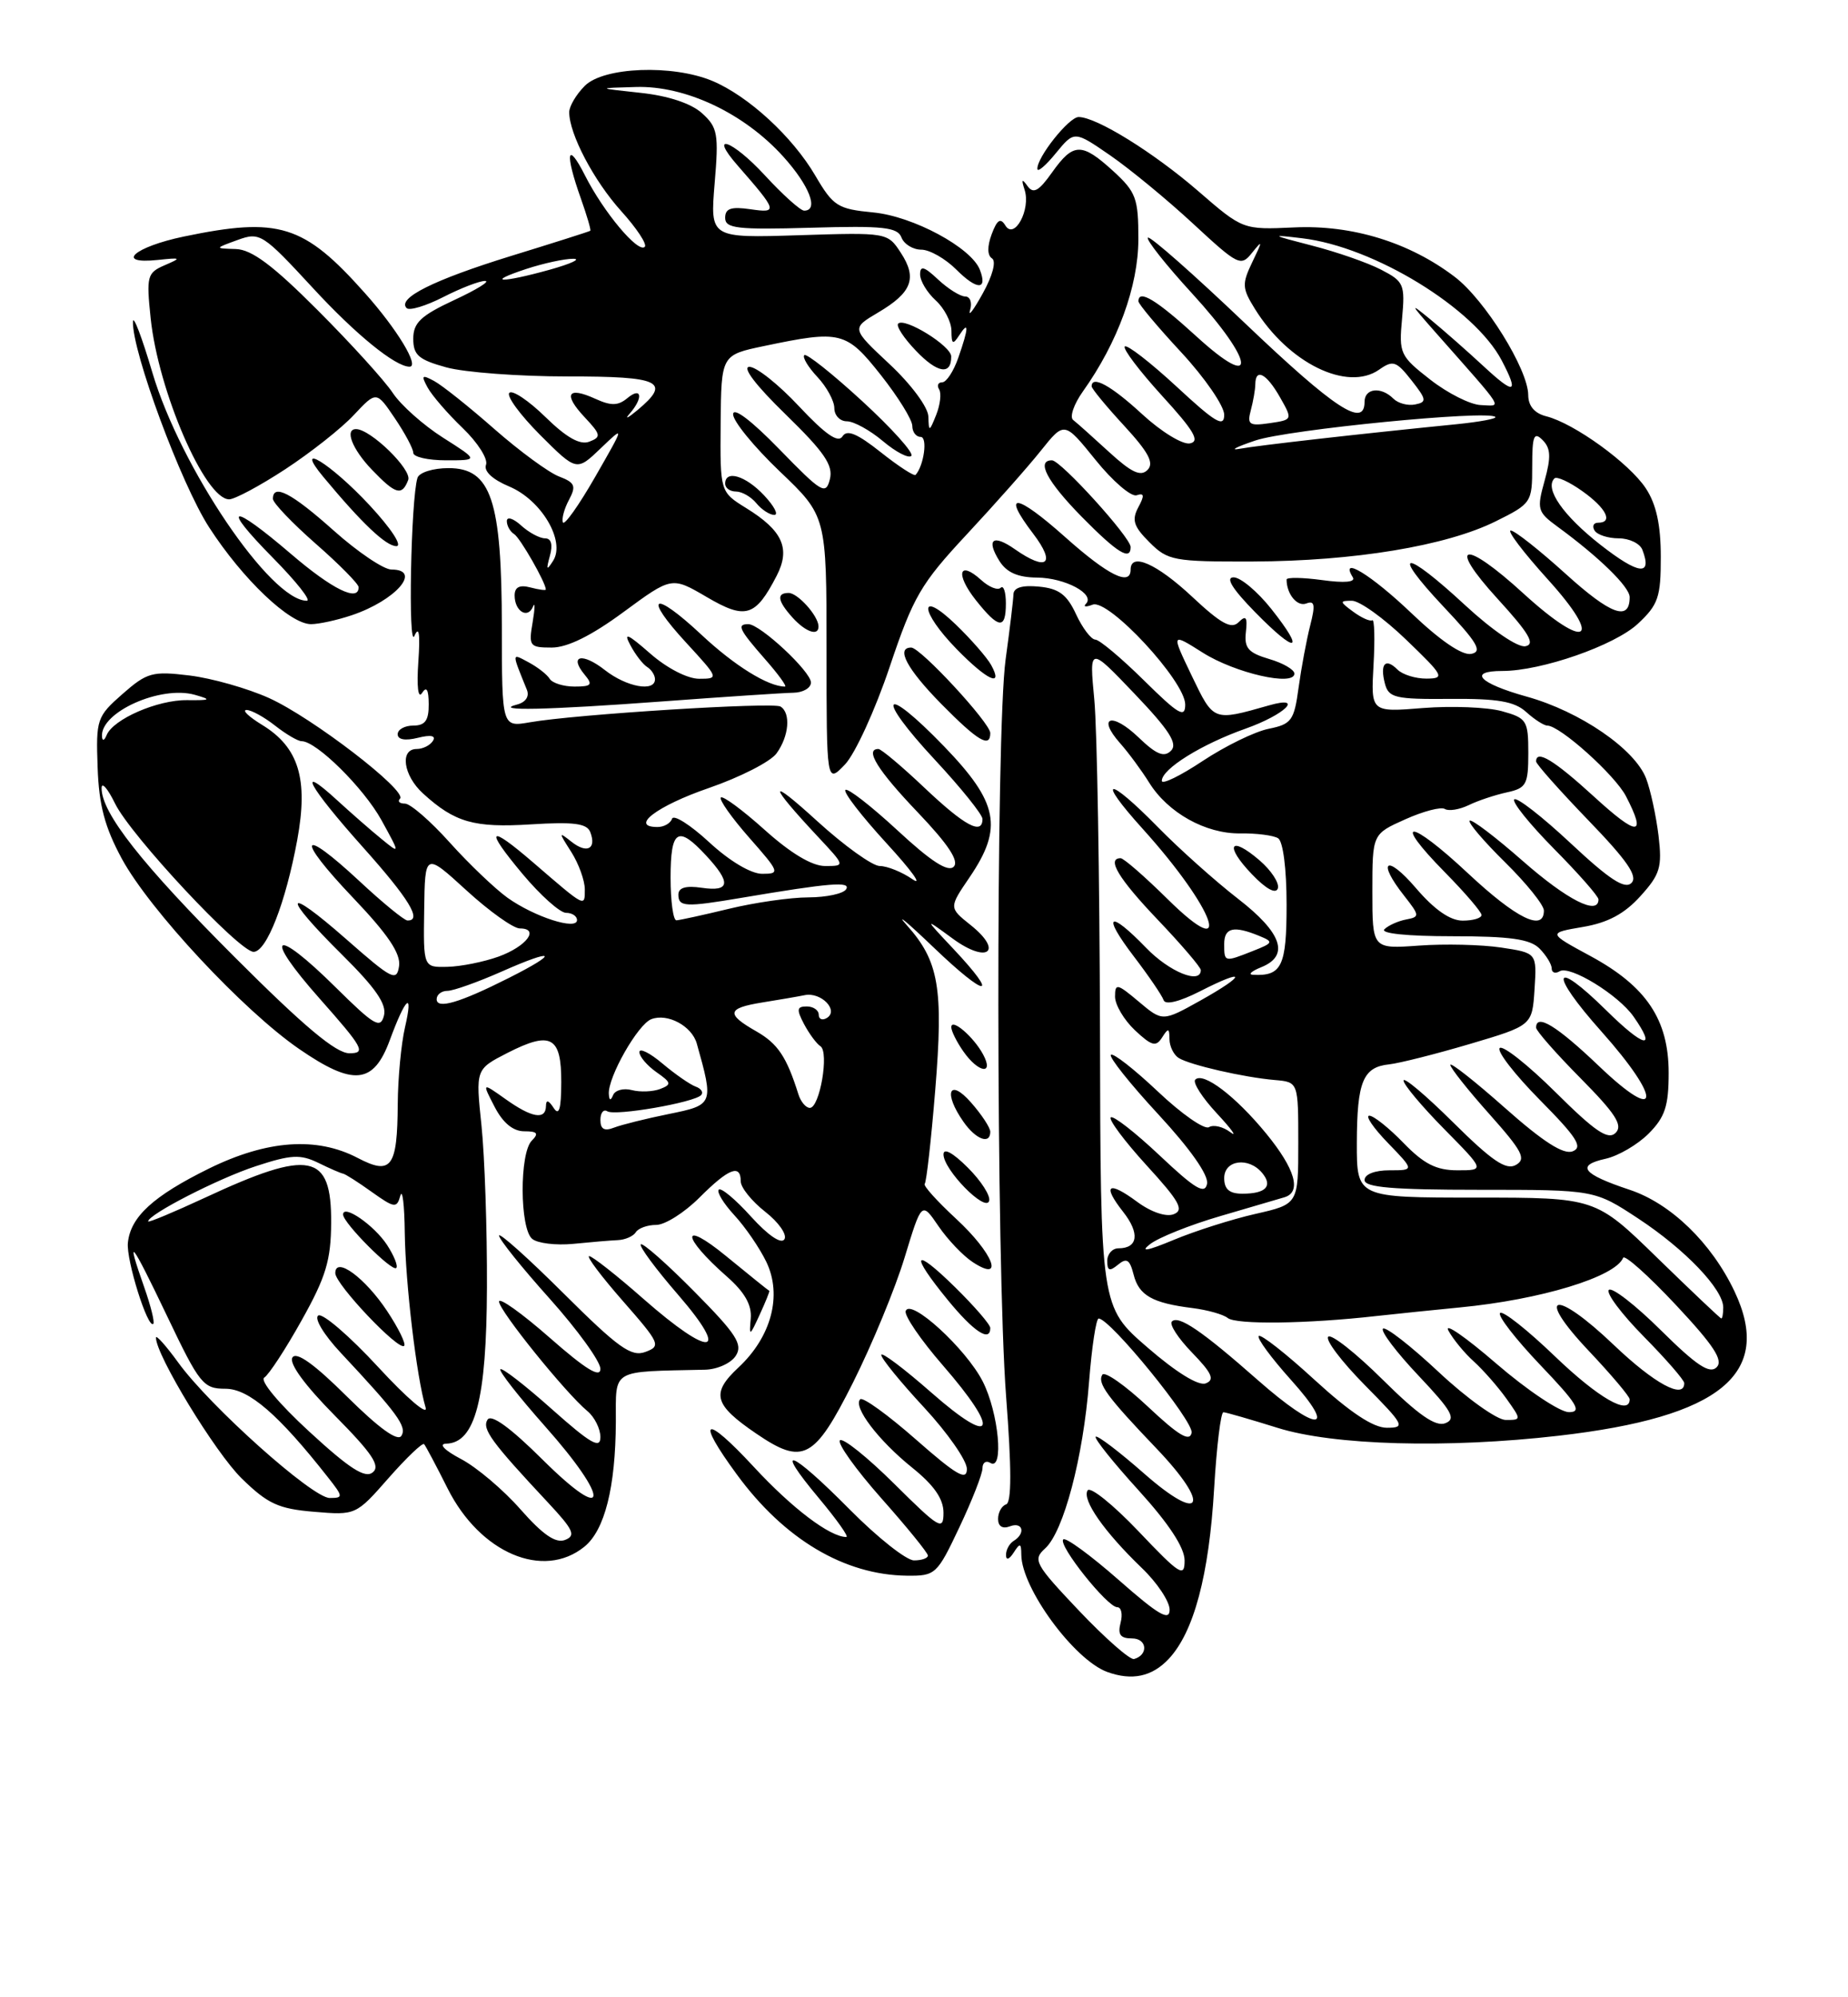 <?xml version="1.0" encoding="UTF-8" standalone="no"?>
<!DOCTYPE svg PUBLIC "-//W3C//DTD SVG 1.1//EN" "http://www.w3.org/Graphics/SVG/1.1/DTD/svg11.dtd" >
<svg xmlns="http://www.w3.org/2000/svg" xmlns:xlink="http://www.w3.org/1999/xlink" version="1.1" viewBox="0 0 237 256">
 <g >
 <path fill="currentColor"
d=" M 149.89 212.62 C 153.11 209.18 155.06 201.90 155.71 190.75 C 156.03 185.39 156.56 181.01 156.90 181.01 C 157.23 181.02 160.35 181.92 163.84 183.01 C 171.01 185.26 185.56 185.67 199.90 184.02 C 220.68 181.63 227.45 176.07 222.44 165.51 C 219.49 159.30 214.27 154.25 209.00 152.50 C 202.92 150.48 202.06 149.37 205.92 148.52 C 207.53 148.16 210.01 146.72 211.43 145.30 C 213.53 143.19 214.00 141.78 214.00 137.51 C 214.00 130.69 211.14 126.42 203.97 122.54 C 198.50 119.58 198.50 119.58 203.00 118.81 C 206.20 118.27 208.33 117.13 210.37 114.87 C 212.91 112.07 213.18 111.16 212.70 107.10 C 212.39 104.57 211.68 101.28 211.11 99.78 C 209.67 96.01 202.63 91.18 195.77 89.28 C 189.68 87.58 188.19 86.00 192.68 86.00 C 197.68 86.00 207.08 82.73 210.05 79.95 C 212.67 77.51 213.00 76.54 212.99 71.35 C 212.99 67.27 212.41 64.62 211.07 62.59 C 208.94 59.36 201.88 54.26 198.31 53.36 C 196.80 52.98 196.00 52.04 195.99 50.64 C 195.98 47.35 190.44 38.43 186.57 35.49 C 180.77 31.07 173.42 28.80 165.97 29.15 C 159.39 29.45 159.39 29.45 153.64 24.47 C 147.91 19.52 140.61 15.00 138.33 15.00 C 137.09 15.00 132.97 20.17 133.04 21.65 C 133.06 22.12 134.13 21.21 135.42 19.62 C 137.78 16.75 137.78 16.75 142.37 19.91 C 144.89 21.65 149.69 25.59 153.02 28.68 C 158.81 34.04 159.14 34.20 160.58 32.39 C 161.94 30.70 161.94 30.83 160.61 33.58 C 159.26 36.39 159.29 36.94 160.93 39.58 C 165.24 46.54 172.79 50.24 176.87 47.38 C 178.65 46.13 179.07 46.27 181.02 48.75 C 182.96 51.21 183.01 51.54 181.49 51.84 C 180.55 52.03 179.30 51.70 178.69 51.09 C 177.12 49.52 175.00 49.75 175.00 51.50 C 175.00 54.90 171.19 52.40 159.74 41.50 C 153.10 35.17 147.46 30.20 147.21 30.46 C 146.96 30.71 149.50 33.93 152.87 37.60 C 160.96 46.43 161.35 50.35 153.42 43.10 C 148.29 38.42 146.00 37.03 146.00 38.62 C 146.00 38.96 148.47 41.91 151.50 45.17 C 154.53 48.44 157.00 52.04 157.00 53.16 C 157.00 54.84 155.88 54.18 150.89 49.55 C 147.52 46.44 144.54 44.13 144.25 44.41 C 143.97 44.70 146.12 47.53 149.02 50.72 C 153.13 55.21 153.93 56.57 152.61 56.83 C 151.67 57.02 148.92 55.34 146.47 53.08 C 142.51 49.43 140.00 48.05 140.00 49.52 C 140.00 49.81 141.87 52.08 144.16 54.56 C 147.32 57.99 148.04 59.36 147.16 60.24 C 146.28 61.12 145.10 60.56 142.25 57.95 C 140.19 56.06 138.11 54.20 137.63 53.83 C 137.15 53.46 137.71 51.81 138.88 50.17 C 143.35 43.89 145.98 36.68 145.99 30.69 C 146.00 25.42 145.70 24.62 142.78 21.94 C 138.72 18.24 137.66 18.26 134.93 22.09 C 133.22 24.51 132.52 24.89 131.77 23.84 C 131.06 22.85 130.96 22.97 131.40 24.32 C 132.22 26.84 130.10 30.78 128.94 28.91 C 128.31 27.88 127.88 28.15 127.18 30.02 C 126.60 31.58 126.61 32.73 127.22 33.12 C 127.79 33.48 127.30 35.34 126.03 37.62 C 124.85 39.75 124.12 40.71 124.41 39.75 C 124.70 38.79 124.42 38.00 123.78 38.00 C 123.15 38.00 121.59 37.02 120.31 35.83 C 118.53 34.15 118.00 34.00 118.00 35.17 C 118.00 36.01 118.90 37.50 120.00 38.50 C 121.10 39.50 122.01 41.25 122.02 42.40 C 122.03 44.12 122.20 44.23 123.00 43.00 C 124.28 41.02 124.25 41.99 122.90 45.85 C 122.30 47.58 121.37 49.00 120.84 49.00 C 120.31 49.00 120.13 49.41 120.44 49.91 C 120.75 50.41 120.58 51.87 120.07 53.16 C 119.18 55.38 119.12 55.39 119.06 53.39 C 119.03 52.20 116.85 49.26 114.09 46.68 C 109.18 42.09 109.18 42.09 112.61 40.06 C 116.96 37.50 117.66 35.65 115.52 32.39 C 113.83 29.80 113.76 29.79 102.44 30.15 C 91.07 30.51 91.07 30.51 91.65 23.51 C 92.19 17.14 92.04 16.32 90.02 14.50 C 88.62 13.25 85.71 12.28 82.15 11.90 C 76.50 11.29 76.50 11.29 81.55 11.15 C 87.91 10.96 95.42 14.51 100.44 20.06 C 103.81 23.79 105.05 27.00 103.13 27.00 C 102.65 27.00 100.36 24.94 98.04 22.42 C 93.89 17.93 90.78 16.86 94.63 21.25 C 99.71 27.06 99.80 27.34 96.25 26.82 C 93.76 26.46 93.00 26.71 93.00 27.92 C 93.00 29.28 94.51 29.46 104.01 29.19 C 113.26 28.92 115.11 29.12 115.61 30.44 C 115.94 31.30 117.09 32.00 118.15 32.00 C 119.22 32.00 121.24 33.15 122.65 34.56 C 125.29 37.20 126.68 37.22 125.67 34.59 C 124.58 31.74 117.10 27.72 112.00 27.23 C 107.42 26.79 106.86 26.43 104.56 22.51 C 101.63 17.51 95.96 12.30 91.35 10.37 C 86.24 8.24 77.42 8.58 75.00 11.00 C 73.90 12.10 73.00 13.62 73.00 14.38 C 73.00 17.17 76.15 23.16 79.66 27.05 C 81.65 29.25 83.02 31.32 82.69 31.64 C 81.84 32.49 77.40 27.18 75.03 22.50 C 72.71 17.92 72.41 19.60 74.50 25.46 C 75.27 27.64 75.82 29.49 75.70 29.58 C 75.59 29.67 71.00 31.13 65.50 32.82 C 55.60 35.88 50.89 38.23 52.15 39.49 C 52.51 39.85 54.63 39.21 56.86 38.07 C 59.09 36.93 61.50 36.00 62.21 36.01 C 62.92 36.02 61.14 37.12 58.25 38.46 C 53.96 40.46 53.00 41.37 53.00 43.42 C 53.00 45.52 53.69 46.11 57.25 47.09 C 59.59 47.73 66.56 48.25 72.75 48.25 C 84.74 48.24 86.13 48.91 81.75 52.57 C 80.51 53.60 80.06 53.81 80.75 53.02 C 82.52 51.01 82.31 49.50 80.47 51.02 C 79.27 52.02 78.38 52.04 76.34 51.11 C 72.78 49.49 72.19 50.51 74.98 53.48 C 77.07 55.71 77.13 56.01 75.58 56.61 C 74.39 57.07 72.66 56.10 69.95 53.45 C 67.80 51.35 65.71 49.95 65.32 50.35 C 64.92 50.75 66.70 53.17 69.27 55.75 C 73.95 60.42 73.95 60.42 77.04 57.46 C 80.13 54.50 80.13 54.50 76.32 61.14 C 74.22 64.80 72.36 67.41 72.19 66.95 C 72.01 66.49 72.37 65.18 72.98 64.05 C 73.92 62.28 73.73 61.85 71.69 61.07 C 70.38 60.57 66.65 57.84 63.40 54.99 C 60.16 52.14 56.68 49.37 55.67 48.83 C 54.10 47.99 53.99 48.10 54.84 49.67 C 55.39 50.68 57.41 53.02 59.34 54.87 C 61.27 56.72 62.61 58.84 62.33 59.57 C 62.02 60.39 63.15 61.45 65.29 62.35 C 69.42 64.07 72.54 69.33 70.94 71.87 C 70.10 73.19 70.02 73.07 70.52 71.25 C 70.92 69.80 70.70 69.00 69.90 69.00 C 69.21 69.00 67.83 68.26 66.83 67.35 C 65.82 66.43 65.00 66.18 65.00 66.79 C 65.00 67.39 65.42 68.14 65.94 68.46 C 66.71 68.94 70.00 74.69 70.00 75.56 C 70.00 75.70 69.10 75.58 68.00 75.29 C 66.63 74.93 66.00 75.26 66.00 76.32 C 66.00 78.35 67.68 79.38 68.35 77.76 C 68.63 77.07 68.61 77.96 68.31 79.75 C 67.78 82.82 67.92 83.00 70.76 83.00 C 72.77 83.00 75.85 81.48 79.96 78.45 C 86.15 73.90 86.15 73.90 90.63 76.52 C 95.62 79.45 96.88 79.07 99.60 73.81 C 101.41 70.31 100.38 68.01 95.69 65.12 C 92.35 63.05 92.35 63.05 92.42 54.28 C 92.50 45.50 92.50 45.50 98.00 44.35 C 107.82 42.29 108.53 42.46 112.98 48.09 C 115.19 50.89 117.00 53.81 117.00 54.59 C 117.00 55.37 117.48 56.00 118.07 56.00 C 118.99 56.00 118.50 59.66 117.42 60.87 C 117.24 61.07 115.23 59.77 112.95 57.96 C 109.91 55.55 108.61 55.02 108.04 55.94 C 107.49 56.82 105.85 55.68 102.49 52.10 C 99.87 49.29 97.00 47.01 96.11 47.02 C 95.13 47.03 96.92 49.39 100.75 53.11 C 105.72 57.95 106.88 59.64 106.43 61.42 C 105.91 63.49 105.40 63.18 99.95 57.58 C 96.36 53.89 94.03 52.13 94.02 53.10 C 94.01 53.98 96.70 57.27 100.00 60.42 C 106.00 66.14 106.00 66.14 106.00 83.30 C 106.00 100.45 106.00 100.45 108.37 97.98 C 109.67 96.61 112.24 91.00 114.09 85.50 C 117.13 76.46 118.08 74.83 123.98 68.50 C 127.57 64.65 131.86 59.81 133.50 57.75 C 136.50 54.00 136.50 54.00 140.50 58.95 C 142.70 61.68 145.07 63.71 145.77 63.48 C 146.75 63.15 146.80 63.51 145.98 65.03 C 145.12 66.65 145.38 67.48 147.42 69.51 C 149.77 71.86 150.51 72.00 160.70 71.97 C 173.68 71.92 185.47 69.97 191.82 66.82 C 196.40 64.55 196.50 64.40 196.50 59.78 C 196.50 55.85 196.72 55.29 197.83 56.40 C 198.88 57.45 198.93 58.58 198.09 61.62 C 197.07 65.27 197.17 65.62 199.74 67.50 C 205.09 71.41 209.00 75.23 209.00 76.54 C 209.00 79.67 206.59 78.80 200.81 73.57 C 197.43 70.51 194.25 68.00 193.75 68.00 C 193.24 68.00 195.38 70.81 198.49 74.25 C 205.70 82.20 203.51 83.49 195.39 76.08 C 187.73 69.07 185.46 69.53 192.06 76.75 C 196.11 81.18 196.93 82.58 195.63 82.83 C 194.66 83.02 191.38 80.79 187.91 77.58 C 180.05 70.30 178.20 70.39 185.10 77.73 C 189.49 82.38 190.16 83.52 188.68 83.81 C 187.53 84.04 184.71 82.12 181.01 78.59 C 175.86 73.68 171.74 71.16 173.49 73.99 C 173.88 74.62 172.45 74.75 169.55 74.35 C 167.05 74.01 165.00 73.98 165.00 74.28 C 165.00 76.14 166.36 77.80 167.53 77.35 C 168.60 76.94 168.71 77.52 168.03 80.16 C 167.56 82.00 166.89 85.59 166.54 88.13 C 165.97 92.36 165.63 92.82 162.71 93.41 C 160.94 93.76 157.14 95.62 154.25 97.53 C 151.36 99.45 149.00 100.60 149.00 100.08 C 149.00 98.56 154.09 95.39 159.75 93.39 C 164.82 91.59 167.33 89.10 162.75 90.41 C 155.56 92.45 155.67 92.50 152.84 86.62 C 150.19 81.09 150.19 81.09 154.26 83.66 C 158.41 86.28 166.00 88.01 166.00 86.34 C 166.00 85.83 164.54 84.98 162.75 84.46 C 160.08 83.67 159.55 83.05 159.78 81.02 C 160.00 79.09 159.79 78.81 158.85 79.75 C 157.92 80.68 156.60 79.96 152.87 76.47 C 148.35 72.25 145.00 70.77 145.00 73.00 C 145.00 75.18 142.13 73.76 136.65 68.88 C 130.27 63.19 128.36 62.98 132.52 68.43 C 135.46 72.30 134.28 73.28 130.16 70.40 C 127.34 68.42 126.43 69.11 128.17 71.90 C 129.09 73.37 130.53 74.01 132.99 74.03 C 136.61 74.06 140.51 76.16 139.26 77.40 C 138.88 77.79 139.27 77.83 140.13 77.50 C 142.17 76.72 152.00 87.31 152.00 90.30 C 152.00 92.09 151.15 91.59 146.72 87.22 C 143.81 84.35 141.00 81.99 140.47 81.98 C 139.94 81.97 138.82 80.50 138.00 78.73 C 136.83 76.20 135.79 75.43 133.25 75.19 C 131.09 74.98 129.99 75.31 129.97 76.19 C 129.95 76.91 129.50 80.65 128.97 84.50 C 127.69 93.82 127.74 161.97 129.03 178.99 C 129.74 188.25 129.74 192.59 129.03 192.82 C 128.46 193.01 128.00 193.85 128.00 194.69 C 128.00 195.63 128.57 195.99 129.50 195.64 C 131.17 195.00 131.58 196.53 130.00 197.50 C 129.45 197.84 129.01 198.65 129.02 199.31 C 129.02 200.02 129.42 199.90 130.00 199.00 C 130.82 197.72 130.97 197.77 130.98 199.29 C 131.02 203.58 137.76 212.75 142.00 214.30 C 145.18 215.45 147.74 214.91 149.89 212.62 Z  M 123.04 195.75 C 124.67 192.31 126.00 188.91 126.00 188.19 C 126.00 187.47 126.45 187.16 127.00 187.50 C 128.78 188.60 128.08 181.08 126.03 177.06 C 123.88 172.85 116.73 166.32 116.15 168.04 C 115.96 168.63 118.09 171.75 120.90 174.98 C 128.35 183.55 127.55 185.60 119.50 178.54 C 115.92 175.40 113.01 173.21 113.02 173.67 C 113.02 174.12 115.50 177.16 118.52 180.41 C 121.53 183.66 124.00 187.20 124.00 188.28 C 124.00 189.85 122.67 189.08 117.46 184.50 C 113.86 181.34 110.65 179.02 110.32 179.35 C 109.36 180.30 112.65 184.63 116.98 188.11 C 119.78 190.36 121.00 192.11 121.00 193.89 C 121.00 196.24 120.49 195.94 114.69 190.19 C 111.23 186.76 108.09 184.25 107.72 184.61 C 107.35 184.98 109.74 188.32 113.02 192.03 C 116.31 195.73 119.00 199.04 119.00 199.38 C 119.00 199.72 118.20 200.00 117.22 200.00 C 116.24 200.00 112.54 197.07 109.00 193.50 C 101.36 185.79 99.09 184.94 105.00 192.00 C 107.30 194.75 108.90 197.00 108.54 197.00 C 106.44 197.00 101.59 193.33 96.66 188.00 C 90.33 181.17 89.15 181.71 94.50 188.99 C 100.58 197.29 108.28 201.86 116.29 201.96 C 119.97 202.00 120.17 201.82 123.04 195.75 Z  M 74.94 198.25 C 77.56 196.13 78.94 190.63 78.98 182.25 C 79.00 175.36 78.21 175.83 90.39 175.56 C 91.98 175.53 93.77 174.72 94.37 173.76 C 95.29 172.31 94.44 170.99 89.04 165.54 C 85.51 161.97 82.42 159.25 82.18 159.49 C 81.94 159.73 84.09 162.64 86.97 165.96 C 93.75 173.80 91.20 174.10 82.54 166.50 C 79.10 163.47 75.95 161.00 75.56 161.00 C 75.16 161.00 77.10 163.58 79.87 166.74 C 84.65 172.19 84.80 172.53 82.77 173.28 C 80.96 173.95 79.31 172.77 72.31 165.81 C 67.74 161.26 64.00 157.92 64.00 158.37 C 64.00 158.83 66.92 162.47 70.50 166.46 C 74.08 170.46 77.00 174.50 77.00 175.45 C 77.00 176.67 75.11 175.51 70.50 171.46 C 66.92 168.32 64.00 166.24 64.00 166.83 C 64.00 167.97 72.57 178.59 75.34 180.87 C 76.25 181.63 77.00 183.13 77.00 184.20 C 77.00 185.76 75.74 185.03 70.79 180.63 C 67.37 177.58 64.39 175.27 64.17 175.50 C 63.95 175.72 66.52 179.00 69.88 182.79 C 78.33 192.29 78.13 195.56 69.62 187.12 C 65.43 182.96 62.99 181.20 62.52 181.97 C 61.79 183.15 63.02 184.83 70.30 192.61 C 73.55 196.09 73.89 196.83 72.46 197.38 C 71.26 197.84 69.62 196.71 66.77 193.48 C 64.57 190.97 61.13 188.06 59.13 187.01 C 56.99 185.88 56.21 185.07 57.22 185.04 C 60.95 184.95 62.40 179.38 62.45 165.00 C 62.48 157.57 62.16 148.25 61.75 144.27 C 60.99 137.05 60.99 137.05 65.09 134.95 C 70.66 132.11 72.00 132.85 71.98 138.72 C 71.97 142.17 71.70 143.08 71.00 142.00 C 70.35 141.00 70.03 140.92 70.02 141.75 C 69.99 143.59 68.20 143.28 64.81 140.86 C 61.81 138.73 61.81 138.73 63.43 141.86 C 64.49 143.92 65.80 145.00 67.23 145.00 C 68.92 145.00 69.13 145.27 68.20 146.20 C 66.61 147.79 66.65 157.46 68.25 158.79 C 68.94 159.36 71.30 159.64 73.50 159.43 C 75.70 159.21 78.28 158.99 79.23 158.95 C 80.18 158.91 81.22 158.45 81.54 157.94 C 81.86 157.42 83.04 157.00 84.16 157.00 C 85.28 157.00 87.77 155.43 89.70 153.50 C 93.45 149.75 95.00 149.14 95.00 151.43 C 95.00 152.21 96.41 153.96 98.13 155.31 C 99.86 156.66 100.97 158.25 100.60 158.84 C 100.19 159.50 98.51 158.35 96.32 155.94 C 94.34 153.74 92.48 152.19 92.18 152.48 C 91.89 152.78 92.79 154.25 94.18 155.76 C 95.58 157.27 97.42 159.96 98.28 161.74 C 100.34 166.02 98.93 171.33 94.71 175.27 C 91.15 178.59 91.54 180.04 96.99 183.75 C 102.99 187.84 104.44 187.07 109.40 177.20 C 111.83 172.35 114.81 165.15 116.01 161.19 C 118.20 154.00 118.20 154.00 120.35 157.15 C 121.53 158.88 123.51 160.96 124.75 161.77 C 128.89 164.48 127.40 160.63 122.60 156.20 C 120.18 153.96 118.37 151.96 118.59 151.74 C 118.81 151.52 119.42 146.11 119.94 139.72 C 121.01 126.63 120.41 123.18 116.29 118.58 C 114.77 116.88 116.34 118.19 119.77 121.47 C 126.54 127.96 128.32 128.05 122.25 121.60 C 118.50 117.61 118.50 117.61 122.19 120.31 C 126.64 123.57 128.74 121.96 124.47 118.56 C 121.69 116.34 121.69 116.34 124.35 112.44 C 128.67 106.08 128.04 102.88 121.07 95.66 C 113.17 87.49 112.13 89.04 119.91 97.40 C 123.26 101.00 126.00 104.41 126.00 104.97 C 126.00 107.08 123.73 105.86 118.59 101.00 C 115.69 98.25 113.01 96.00 112.65 96.00 C 110.86 96.00 112.54 98.72 117.68 104.10 C 121.62 108.23 123.03 110.37 122.31 111.09 C 121.58 111.82 119.38 110.40 115.10 106.43 C 111.71 103.30 108.70 100.96 108.42 101.25 C 108.13 101.54 110.51 104.61 113.70 108.09 C 116.89 111.56 118.39 113.63 117.03 112.70 C 115.67 111.76 113.78 111.00 112.83 111.00 C 111.89 111.00 108.28 108.41 104.81 105.25 C 98.43 99.43 98.47 100.38 104.90 107.25 C 108.41 111.00 108.41 111.00 105.81 111.00 C 104.13 111.00 101.40 109.36 98.07 106.37 C 95.24 103.83 92.71 101.96 92.45 102.22 C 92.19 102.48 93.82 104.79 96.07 107.35 C 100.00 111.81 100.07 112.00 97.75 112.00 C 96.31 112.00 93.55 110.36 90.94 107.94 C 88.52 105.71 86.38 104.36 86.19 104.94 C 85.99 105.52 85.16 106.00 84.33 106.00 C 80.68 106.00 84.25 103.29 90.91 101.00 C 94.91 99.62 98.82 97.63 99.59 96.56 C 101.19 94.36 101.44 91.39 100.10 90.56 C 99.14 89.97 73.81 91.55 67.94 92.58 C 64.37 93.20 64.37 93.20 64.36 80.35 C 64.35 64.07 62.98 60.00 57.52 60.00 C 55.53 60.00 53.76 60.56 53.54 61.25 C 52.69 63.94 52.32 83.44 53.15 81.50 C 53.74 80.15 53.90 81.24 53.65 84.83 C 53.43 87.99 53.62 89.62 54.12 88.83 C 54.70 87.92 54.97 88.36 54.98 90.25 C 55.00 92.34 54.52 93.00 53.00 93.00 C 51.90 93.00 51.00 93.50 51.00 94.11 C 51.00 94.80 51.97 94.97 53.58 94.57 C 55.26 94.15 55.94 94.29 55.52 94.96 C 55.17 95.53 54.23 96.00 53.44 96.00 C 51.24 96.00 51.72 99.40 54.25 101.70 C 58.33 105.42 60.79 106.12 68.11 105.66 C 73.59 105.32 75.27 105.54 75.70 106.65 C 76.53 108.81 75.27 109.46 73.29 107.89 C 71.62 106.57 71.62 106.63 73.27 109.21 C 74.22 110.71 75.00 112.86 75.00 114.00 C 75.00 116.30 75.12 116.36 68.38 110.55 C 62.61 105.58 62.09 106.13 67.00 112.00 C 69.30 114.75 71.82 117.00 72.59 117.00 C 73.37 117.00 74.00 117.42 74.00 117.93 C 74.00 119.28 68.55 117.53 65.09 115.07 C 63.49 113.92 60.15 110.74 57.68 107.99 C 55.22 105.25 52.63 103.00 51.93 103.00 C 51.24 103.00 50.95 102.72 51.30 102.37 C 52.29 101.38 40.03 91.96 34.50 89.47 C 31.75 88.23 27.17 86.93 24.31 86.58 C 19.54 86.00 18.86 86.19 15.71 88.95 C 12.42 91.84 12.30 92.20 12.52 98.36 C 12.69 103.23 13.44 106.03 15.62 110.06 C 19.21 116.66 31.18 129.50 38.35 134.44 C 45.32 139.24 47.90 138.99 49.99 133.32 C 52.04 127.76 53.04 126.91 51.94 131.67 C 51.45 133.78 51.03 138.20 51.01 141.50 C 50.96 149.65 50.19 150.67 45.88 148.42 C 40.61 145.66 34.24 146.12 26.79 149.78 C 19.65 153.30 16.74 155.96 16.40 159.29 C 16.17 161.49 18.96 170.38 19.66 169.68 C 19.86 169.48 19.34 167.39 18.51 165.03 C 16.04 158.03 16.79 158.97 21.46 168.75 C 25.60 177.42 26.07 178.00 28.92 178.00 C 31.91 178.00 35.73 181.30 42.05 189.34 C 44.03 191.85 44.04 192.00 42.28 192.00 C 40.07 192.00 26.90 180.23 22.85 174.63 C 21.28 172.47 20.00 171.04 20.00 171.45 C 20.00 173.70 27.62 186.20 31.00 189.50 C 34.34 192.76 35.71 193.39 40.28 193.77 C 45.62 194.22 45.66 194.20 49.83 189.45 C 52.14 186.83 54.19 184.87 54.39 185.10 C 54.59 185.32 55.95 187.88 57.41 190.79 C 61.57 199.06 69.67 202.51 74.94 198.25 Z  M 98.66 165.45 C 98.57 165.43 96.07 163.41 93.10 160.98 C 87.27 156.21 87.37 158.48 93.21 163.61 C 95.51 165.63 96.43 167.26 96.28 169.00 C 96.07 171.34 96.14 171.31 97.43 168.50 C 98.19 166.85 98.74 165.48 98.66 165.45 Z  M 127.00 170.21 C 127.00 169.77 124.97 167.43 122.50 165.00 C 117.11 159.71 116.61 160.59 121.57 166.65 C 124.89 170.70 127.00 172.08 127.00 170.21 Z  M 124.12 149.66 C 122.21 147.75 121.00 147.09 121.00 147.96 C 121.00 149.93 126.37 155.40 126.85 153.94 C 127.07 153.30 125.84 151.37 124.12 149.66 Z  M 127.00 145.06 C 127.00 144.54 125.89 142.85 124.53 141.31 C 121.72 138.11 120.95 140.06 123.56 143.78 C 125.15 146.06 127.00 146.74 127.00 145.06 Z  M 126.09 135.17 C 124.88 132.90 122.00 130.43 122.00 131.66 C 122.00 132.15 122.70 133.56 123.56 134.78 C 125.47 137.51 127.51 137.83 126.09 135.17 Z  M 127.00 93.96 C 127.00 92.67 118.05 83.00 116.86 83.00 C 114.85 83.00 116.31 85.75 120.71 90.22 C 125.41 94.99 127.00 95.93 127.00 93.96 Z  M 85.00 89.90 C 92.97 89.31 100.51 88.81 101.75 88.79 C 102.99 88.77 104.00 88.18 104.00 87.48 C 104.00 86.07 97.48 80.00 95.97 80.00 C 94.45 80.00 94.78 80.68 98.10 84.47 C 99.81 86.41 100.96 88.00 100.67 88.00 C 98.51 88.00 94.19 85.32 89.96 81.36 C 83.72 75.53 82.37 76.28 88.04 82.42 C 92.19 86.93 92.22 87.00 89.66 87.00 C 88.16 87.00 85.51 85.63 83.37 83.75 C 80.48 81.22 79.92 80.99 80.84 82.69 C 81.48 83.90 82.46 85.17 83.01 85.50 C 83.55 85.84 84.00 86.54 84.00 87.06 C 84.00 88.73 80.35 88.06 77.58 85.89 C 74.67 83.60 72.92 84.00 74.98 86.48 C 76.06 87.77 75.86 88.00 73.68 88.00 C 72.27 88.00 70.84 87.55 70.50 87.01 C 70.17 86.46 68.95 85.51 67.79 84.89 C 65.59 83.71 65.60 83.55 67.57 88.41 C 67.92 89.26 67.42 90.01 66.32 90.30 C 63.00 91.16 70.18 91.00 85.00 89.90 Z  M 127.12 85.25 C 126.59 84.29 124.55 81.95 122.58 80.05 C 117.79 75.44 117.90 78.29 122.70 83.21 C 126.61 87.21 128.72 88.18 127.12 85.25 Z  M 163.04 78.05 C 161.27 75.82 159.10 74.00 158.21 74.00 C 157.12 74.00 158.04 75.48 160.98 78.48 C 166.29 83.89 167.47 83.64 163.04 78.05 Z  M 104.97 80.25 C 104.91 78.89 102.30 76.00 101.14 76.00 C 99.55 76.00 99.72 77.03 101.65 79.17 C 103.35 81.04 105.02 81.59 104.97 80.25 Z  M 45.10 78.86 C 50.76 76.96 54.20 73.00 50.20 73.00 C 49.21 73.00 45.87 70.75 42.79 68.00 C 37.40 63.19 35.00 61.94 35.00 63.94 C 35.00 64.45 37.47 67.04 40.49 69.69 C 43.51 72.33 45.98 74.84 45.99 75.25 C 46.02 77.21 42.63 75.55 37.33 71.01 C 29.56 64.36 28.23 64.64 35.00 71.50 C 37.99 74.53 39.95 77.00 39.35 77.00 C 34.71 77.00 23.15 59.93 19.54 47.75 C 18.20 43.21 17.08 40.28 17.05 41.24 C 16.94 45.07 23.22 62.03 26.82 67.59 C 31.14 74.27 37.18 80.00 39.89 80.00 C 40.88 80.00 43.23 79.49 45.10 78.86 Z  M 129.00 77.33 C 129.00 75.87 128.70 74.97 128.33 75.34 C 127.96 75.70 126.84 75.26 125.83 74.34 C 122.98 71.76 122.49 73.55 125.13 76.90 C 128.09 80.63 129.00 80.73 129.00 77.33 Z  M 145.00 70.11 C 145.00 68.88 136.03 59.00 134.91 59.00 C 132.85 59.00 134.28 61.71 138.71 66.22 C 143.30 70.88 145.00 71.93 145.00 70.11 Z  M 47.39 64.75 C 42.40 59.39 37.55 56.42 41.47 61.13 C 46.40 67.06 49.50 70.00 50.83 70.00 C 51.65 70.00 50.16 67.73 47.39 64.75 Z  M 98.00 63.50 C 95.62 60.96 93.00 60.18 93.00 62.00 C 93.00 62.55 93.62 63.00 94.38 63.00 C 95.14 63.00 96.32 63.67 97.00 64.50 C 97.68 65.33 98.72 66.00 99.30 66.00 C 99.88 66.00 99.29 64.88 98.00 63.50 Z  M 36.59 60.14 C 39.84 58.01 43.80 54.89 45.38 53.19 C 48.27 50.11 48.27 50.11 50.63 53.60 C 51.93 55.52 53.00 57.52 53.00 58.04 C 53.00 58.57 54.89 59.00 57.20 59.00 C 61.39 59.00 61.39 59.00 56.82 56.10 C 54.30 54.50 51.40 51.92 50.37 50.36 C 49.34 48.80 45.01 44.03 40.74 39.76 C 34.99 34.00 32.28 31.98 30.24 31.92 C 27.50 31.84 27.50 31.84 30.47 30.76 C 33.34 29.72 33.67 29.93 40.16 36.95 C 45.62 42.87 50.70 47.00 52.52 47.00 C 53.84 47.00 50.93 42.19 46.80 37.57 C 38.96 28.77 35.79 27.78 23.57 30.32 C 17.20 31.65 14.67 33.90 20.22 33.32 C 23.25 33.00 23.32 33.05 21.11 34.00 C 18.87 34.97 18.76 35.41 19.32 40.78 C 20.30 50.17 26.30 64.00 29.39 64.00 C 30.10 64.00 33.35 62.26 36.59 60.14 Z  M 52.35 61.52 C 52.86 60.20 47.52 55.00 45.66 55.00 C 44.17 55.00 45.17 57.57 47.69 60.20 C 50.74 63.38 51.55 63.61 52.35 61.52 Z  M 110.57 51.41 C 106.75 47.90 103.41 45.25 103.15 45.52 C 102.88 45.79 103.64 47.05 104.83 48.32 C 106.02 49.59 107.00 51.39 107.00 52.31 C 107.00 53.24 107.72 54.00 108.61 54.00 C 109.49 54.00 111.57 55.14 113.23 56.54 C 114.89 57.94 116.53 58.79 116.88 58.43 C 117.22 58.07 114.38 54.91 110.57 51.41 Z  M 121.99 45.69 C 121.99 44.34 116.02 40.65 115.19 41.48 C 114.89 41.78 115.92 43.35 117.48 44.97 C 120.22 47.84 122.01 48.13 121.99 45.69 Z  M 138.40 206.47 C 132.70 200.46 132.42 199.93 134.03 198.47 C 136.41 196.32 138.92 186.80 139.67 177.10 C 140.02 172.65 140.57 169.00 140.90 169.00 C 142.37 169.00 153.11 182.19 152.82 183.64 C 152.58 184.85 151.16 184.00 147.21 180.29 C 144.30 177.56 141.67 175.72 141.37 176.20 C 140.70 177.29 141.99 179.04 148.29 185.63 C 155.38 193.04 154.20 195.44 146.71 188.85 C 143.52 186.05 140.73 183.93 140.52 184.15 C 140.30 184.36 142.78 187.46 146.02 191.02 C 149.89 195.28 151.92 198.36 151.92 200.00 C 151.93 202.24 151.32 201.86 146.01 196.27 C 142.75 192.85 139.82 190.49 139.48 191.03 C 138.74 192.23 141.60 196.32 146.41 200.95 C 148.39 202.84 150.00 205.26 150.00 206.32 C 150.00 207.83 148.59 207.01 143.46 202.50 C 139.86 199.34 136.66 197.00 136.36 197.31 C 135.65 198.02 142.01 206.00 143.28 206.00 C 143.81 206.00 144.00 206.90 143.71 208.00 C 143.32 209.51 143.68 210.00 145.18 210.00 C 147.11 210.00 147.32 212.11 145.44 212.64 C 144.92 212.78 141.76 210.00 138.40 206.47 Z  M 168.60 176.87 C 164.93 173.50 161.70 170.97 161.43 171.24 C 161.16 171.50 163.02 174.03 165.56 176.86 C 171.65 183.63 168.98 183.64 161.31 176.89 C 154.17 170.60 151.14 168.53 150.29 169.38 C 149.93 169.74 151.10 171.54 152.89 173.38 C 155.44 176.01 155.81 176.86 154.63 177.31 C 153.71 177.67 150.83 175.89 147.14 172.69 C 141.14 167.50 141.14 167.50 141.07 132.00 C 141.02 112.47 140.70 93.42 140.34 89.66 C 139.69 82.83 139.69 82.83 145.52 88.94 C 149.97 93.60 151.07 95.33 150.18 96.22 C 149.29 97.11 148.30 96.71 146.02 94.52 C 142.60 91.24 140.63 91.85 143.64 95.25 C 144.74 96.49 146.41 98.76 147.37 100.30 C 149.78 104.18 154.62 106.88 159.06 106.82 C 161.13 106.79 163.31 107.07 163.91 107.44 C 164.55 107.84 165.00 111.36 165.00 115.95 C 165.00 123.86 164.38 125.14 160.67 124.94 C 160.03 124.90 160.51 124.47 161.75 123.97 C 165.42 122.49 164.43 119.57 158.75 115.18 C 155.86 112.94 151.27 108.84 148.54 106.06 C 142.00 99.39 140.49 99.54 146.56 106.25 C 155.87 116.56 158.43 123.82 149.72 115.22 C 146.81 112.35 144.11 110.00 143.72 110.00 C 141.87 110.00 143.46 112.63 148.50 117.91 C 151.53 121.09 154.00 123.98 154.00 124.34 C 154.00 126.21 149.98 124.58 147.00 121.50 C 142.20 116.54 141.27 117.16 145.39 122.56 C 147.31 125.07 149.03 127.60 149.23 128.19 C 149.45 128.84 151.25 128.40 153.89 127.06 C 159.86 124.01 159.92 124.90 153.97 128.23 C 149.09 130.95 149.09 130.95 146.05 128.39 C 143.27 126.05 143.00 125.99 143.00 127.74 C 143.00 128.79 144.15 130.73 145.55 132.05 C 147.71 134.07 148.25 134.22 149.04 132.97 C 149.83 131.72 149.97 131.76 149.98 133.19 C 149.99 134.12 150.53 135.21 151.17 135.61 C 152.64 136.51 159.52 138.09 163.50 138.43 C 166.50 138.69 166.50 138.69 166.50 146.52 C 166.50 154.34 166.50 154.34 161.00 155.59 C 157.97 156.28 153.25 157.78 150.50 158.93 C 147.11 160.34 146.14 160.51 147.50 159.46 C 148.60 158.61 152.65 156.99 156.50 155.87 C 160.35 154.75 164.06 153.66 164.75 153.45 C 166.95 152.77 166.10 149.83 162.40 145.31 C 158.47 140.51 154.31 137.35 153.29 138.38 C 152.93 138.74 154.18 140.69 156.07 142.72 C 157.96 144.75 158.73 145.83 157.79 145.12 C 156.86 144.41 155.62 144.12 155.05 144.47 C 154.47 144.83 151.52 142.77 148.49 139.90 C 145.46 137.04 142.75 134.92 142.47 135.20 C 142.19 135.48 144.93 138.92 148.56 142.84 C 152.65 147.26 155.02 150.63 154.80 151.73 C 154.52 153.14 153.27 152.39 148.71 148.09 C 145.56 145.12 142.74 142.93 142.45 143.22 C 142.16 143.51 144.23 146.28 147.05 149.37 C 151.27 153.98 151.89 155.10 150.52 155.63 C 149.54 156.01 147.63 155.36 145.85 154.05 C 142.11 151.28 141.31 151.86 144.05 155.34 C 146.20 158.07 145.95 160.00 143.44 160.00 C 142.65 160.00 142.00 160.73 142.00 161.62 C 142.00 162.89 142.30 162.99 143.38 162.10 C 144.49 161.18 144.89 161.44 145.38 163.36 C 146.05 166.04 147.79 167.02 152.95 167.66 C 154.85 167.90 156.88 168.47 157.45 168.93 C 158.53 169.80 167.66 169.68 176.50 168.68 C 179.25 168.38 184.06 167.88 187.19 167.58 C 197.55 166.59 207.14 163.68 208.16 161.22 C 208.35 160.77 211.38 163.48 214.91 167.24 C 219.80 172.46 221.04 174.36 220.15 175.25 C 219.26 176.14 217.57 175.02 213.02 170.52 C 209.74 167.27 206.73 164.94 206.33 165.33 C 205.94 165.73 207.95 168.41 210.81 171.31 C 213.66 174.20 216.00 176.89 216.00 177.28 C 216.00 179.42 212.17 177.35 206.98 172.40 C 199.34 165.11 196.74 165.73 203.78 173.17 C 206.65 176.21 209.00 178.99 209.00 179.35 C 209.00 181.50 204.99 179.19 199.41 173.84 C 195.88 170.45 192.72 167.95 192.38 168.29 C 192.04 168.63 194.36 171.62 197.53 174.95 C 202.28 179.92 202.93 181.00 201.21 181.00 C 200.06 181.00 195.87 178.20 191.90 174.78 C 187.94 171.36 185.17 169.45 185.75 170.54 C 186.34 171.63 187.80 173.42 189.02 174.51 C 190.23 175.61 192.10 177.74 193.18 179.25 C 195.13 181.99 195.13 182.00 193.10 182.00 C 191.99 182.00 188.12 179.24 184.51 175.86 C 180.90 172.48 177.68 169.98 177.36 170.30 C 177.04 170.62 179.09 173.33 181.92 176.32 C 186.21 180.86 186.78 181.87 185.35 182.42 C 184.11 182.90 181.89 181.35 177.34 176.85 C 173.88 173.42 170.73 170.94 170.34 171.33 C 169.94 171.73 172.05 174.51 175.02 177.52 C 180.11 182.67 180.28 183.00 177.86 183.00 C 176.11 183.00 173.17 181.05 168.60 176.87 Z  M 161.53 110.27 C 157.72 107.00 156.99 108.34 160.56 112.06 C 162.37 113.95 163.62 114.63 163.88 113.87 C 164.10 113.19 163.04 111.57 161.53 110.27 Z  M 212.56 161.24 C 204.62 153.50 204.62 153.50 189.31 153.50 C 174.00 153.50 174.00 153.50 174.01 146.50 C 174.03 138.62 174.80 136.77 178.16 136.42 C 179.45 136.28 184.10 135.11 188.50 133.81 C 196.50 131.44 196.50 131.44 196.80 126.79 C 197.10 122.14 197.10 122.14 192.52 121.45 C 190.00 121.07 185.25 120.96 181.97 121.20 C 176.00 121.63 176.00 121.63 176.00 114.26 C 176.00 106.90 176.00 106.90 180.21 105.02 C 182.52 103.98 184.81 103.38 185.30 103.69 C 185.79 103.99 187.16 103.77 188.35 103.20 C 189.53 102.62 191.74 101.89 193.25 101.56 C 195.75 101.02 196.00 100.55 196.00 96.53 C 196.00 92.34 195.81 92.04 192.60 91.15 C 190.73 90.64 186.18 90.46 182.50 90.75 C 175.81 91.29 175.81 91.29 176.15 85.24 C 176.34 81.91 176.27 79.33 175.99 79.50 C 175.71 79.68 174.61 79.19 173.55 78.41 C 171.79 77.12 171.77 77.00 173.38 77.00 C 174.35 77.00 177.48 79.24 180.32 81.98 C 185.17 86.64 185.34 86.96 182.95 86.98 C 181.55 86.99 179.87 86.47 179.22 85.82 C 177.67 84.27 176.95 85.08 177.61 87.62 C 178.09 89.44 178.92 89.64 185.97 89.58 C 192.08 89.53 194.23 89.90 195.73 91.26 C 196.79 92.22 198.01 93.00 198.43 93.00 C 200.06 93.00 207.12 99.34 208.53 102.06 C 211.21 107.24 210.06 107.26 204.42 102.10 C 199.31 97.43 197.00 96.03 197.00 97.60 C 197.00 97.93 200.01 101.31 203.68 105.12 C 208.68 110.29 210.08 112.32 209.23 113.17 C 208.38 114.02 206.41 112.74 201.44 108.09 C 197.78 104.67 194.53 102.14 194.20 102.46 C 193.88 102.79 196.18 105.64 199.31 108.81 C 202.44 111.97 205.00 114.88 205.00 115.28 C 205.00 117.39 201.00 115.36 195.32 110.38 C 191.79 107.28 188.72 104.95 188.48 105.19 C 188.24 105.43 190.29 107.83 193.02 110.52 C 195.76 113.22 198.00 116.00 198.00 116.71 C 198.00 119.47 194.48 117.74 188.27 111.94 C 180.74 104.89 178.39 104.78 185.31 111.81 C 187.89 114.43 190.00 116.89 190.00 117.28 C 190.00 117.68 188.91 118.00 187.58 118.00 C 185.97 118.00 183.95 116.59 181.58 113.82 C 177.80 109.41 176.51 110.30 180.10 114.84 C 182.08 117.36 182.09 117.52 180.35 117.85 C 179.33 118.04 178.07 118.60 177.55 119.10 C 176.98 119.64 180.46 120.00 186.23 120.00 C 193.65 120.00 196.22 120.36 197.43 121.57 C 198.29 122.44 199.00 123.59 199.00 124.13 C 199.00 124.67 199.46 124.83 200.02 124.49 C 201.32 123.69 207.54 127.50 209.50 130.30 C 212.55 134.66 210.85 134.28 206.02 129.52 C 199.06 122.66 198.59 124.60 205.37 132.20 C 213.20 140.98 212.98 144.20 205.07 136.65 C 199.64 131.47 197.00 129.86 197.00 131.72 C 197.00 132.12 199.57 135.04 202.71 138.21 C 207.20 142.75 208.16 144.24 207.20 145.20 C 206.24 146.16 204.60 145.06 199.52 140.02 C 195.96 136.49 192.73 133.94 192.33 134.33 C 191.94 134.73 194.26 137.72 197.49 140.99 C 202.25 145.80 203.04 147.05 201.68 147.57 C 200.51 148.02 197.88 146.33 193.00 142.00 C 189.15 138.59 186.00 136.11 186.00 136.49 C 186.00 136.87 188.25 139.71 191.01 142.80 C 195.25 147.56 195.77 148.55 194.40 149.32 C 193.14 150.02 191.34 148.79 186.39 143.89 C 182.88 140.41 180.00 137.98 180.00 138.50 C 180.00 139.01 182.35 141.81 185.22 144.72 C 190.43 150.00 190.43 150.00 186.91 150.00 C 184.20 150.00 182.61 149.19 180.00 146.50 C 178.13 144.57 176.16 143.00 175.61 143.00 C 175.06 143.00 176.13 144.57 178.00 146.50 C 181.39 150.00 181.39 150.00 178.20 150.00 C 176.31 150.00 175.00 150.51 175.00 151.25 C 175.00 152.19 178.62 152.50 189.75 152.50 C 204.50 152.50 204.50 152.50 210.11 156.19 C 216.11 160.14 221.00 165.25 221.00 167.58 C 221.00 168.36 220.89 168.99 220.75 168.99 C 220.61 168.98 216.93 165.49 212.56 161.24 Z  M 157.00 151.00 C 157.00 148.67 160.13 148.25 161.87 150.34 C 163.27 152.03 162.34 153.00 159.33 153.00 C 157.67 153.00 157.00 152.43 157.00 151.00 Z  M 157.00 121.00 C 157.00 118.89 158.21 118.61 161.50 119.96 C 163.36 120.72 163.30 120.86 160.68 121.89 C 157.01 123.34 157.00 123.34 157.00 121.00 Z  M 205.28 69.85 C 200.47 66.09 198.05 62.62 199.35 61.32 C 199.64 61.02 201.26 61.76 202.94 62.96 C 206.01 65.14 206.93 67.00 204.94 67.00 C 204.36 67.00 204.16 67.45 204.50 68.00 C 204.84 68.55 206.23 69.00 207.59 69.00 C 208.95 69.00 210.32 69.66 210.63 70.47 C 211.93 73.87 210.18 73.67 205.28 69.85 Z  M 161.00 56.46 C 165.14 55.06 190.87 52.53 191.77 53.44 C 191.99 53.66 189.77 54.07 186.83 54.37 C 174.46 55.60 161.33 57.09 159.00 57.52 C 157.62 57.77 158.53 57.29 161.00 56.46 Z  M 160.41 52.59 C 160.72 51.44 160.98 49.94 160.99 49.25 C 161.01 47.13 162.42 47.87 164.15 50.91 C 165.79 53.80 165.79 53.80 162.82 54.24 C 160.21 54.62 159.92 54.42 160.41 52.59 Z  M 183.44 48.67 C 179.55 45.64 179.39 45.30 179.81 40.84 C 180.21 36.45 180.05 36.08 177.13 34.57 C 175.42 33.68 171.43 32.29 168.26 31.48 C 162.95 30.11 162.85 30.04 167.00 30.54 C 176.21 31.63 189.08 39.51 192.59 46.20 C 194.83 50.48 194.27 50.66 190.25 46.93 C 188.19 45.02 185.15 42.35 183.50 40.99 C 180.75 38.73 180.79 38.85 184.02 42.51 C 193.24 52.95 192.65 52.01 189.92 51.92 C 188.59 51.88 185.67 50.41 183.44 48.67 Z  M 67.50 34.47 C 69.70 33.75 72.40 33.16 73.50 33.17 C 74.60 33.17 73.25 33.80 70.50 34.57 C 64.24 36.31 62.13 36.24 67.50 34.47 Z  M 39.67 183.50 C 35.76 179.91 33.29 176.94 33.89 176.57 C 34.47 176.21 36.64 172.90 38.69 169.22 C 41.80 163.67 42.44 161.53 42.47 156.73 C 42.52 147.77 39.79 147.23 26.25 153.53 C 22.26 155.38 19.00 156.74 19.00 156.55 C 19.00 155.66 28.03 151.03 32.82 149.47 C 37.33 147.99 38.52 147.93 40.81 149.04 C 42.29 149.77 43.73 150.39 44.00 150.43 C 44.27 150.47 45.93 151.52 47.67 152.77 C 50.59 154.85 50.89 154.89 51.34 153.26 C 51.61 152.29 51.87 154.43 51.91 158.00 C 52.00 164.55 53.42 176.49 54.58 180.40 C 54.93 181.55 52.20 179.23 48.52 175.24 C 44.84 171.25 41.37 168.27 40.82 168.61 C 40.26 168.96 41.51 171.05 43.68 173.37 C 50.98 181.17 52.21 182.85 51.48 184.03 C 51.01 184.80 48.62 183.08 44.50 179.00 C 40.29 174.82 38.00 173.19 37.50 174.00 C 37.04 174.75 39.10 177.56 42.93 181.43 C 47.75 186.30 48.82 187.90 47.80 188.72 C 46.82 189.52 44.83 188.25 39.67 183.50 Z  M 49.66 168.06 C 46.82 163.77 43.00 160.97 43.00 163.18 C 43.00 164.61 51.14 173.19 51.83 172.50 C 52.09 172.25 51.11 170.25 49.66 168.06 Z  M 49.64 159.57 C 47.99 157.05 44.00 154.29 44.00 155.67 C 44.00 156.74 50.28 163.05 50.82 162.52 C 51.07 162.27 50.53 160.94 49.64 159.57 Z  M 77.00 143.55 C 77.00 142.63 77.40 142.13 77.89 142.44 C 78.91 143.07 89.05 141.31 89.92 140.36 C 90.24 140.01 89.92 139.52 89.21 139.27 C 88.51 139.02 86.59 137.69 84.96 136.32 C 83.33 134.94 82.00 134.29 82.00 134.85 C 82.00 135.42 82.98 136.57 84.17 137.41 C 86.10 138.76 86.16 139.00 84.66 139.58 C 83.73 139.93 82.10 140.00 81.03 139.72 C 79.97 139.44 78.88 139.73 78.63 140.36 C 78.31 141.12 78.13 141.07 78.08 140.21 C 77.95 138.07 81.80 131.29 83.53 130.63 C 85.61 129.83 88.72 131.50 89.36 133.75 C 91.55 141.53 91.51 141.62 85.80 142.78 C 82.88 143.37 79.71 144.16 78.75 144.53 C 77.51 145.02 77.00 144.73 77.00 143.55 Z  M 102.39 140.25 C 100.88 135.45 99.75 133.77 97.01 132.20 C 93.07 129.96 93.22 129.22 97.75 128.49 C 99.81 128.16 102.27 127.74 103.21 127.55 C 105.31 127.13 107.61 129.50 106.05 130.47 C 105.47 130.83 105.00 130.64 105.00 130.06 C 105.00 129.48 104.31 129.00 103.46 129.00 C 102.19 129.00 102.13 129.38 103.11 131.25 C 103.77 132.49 104.71 133.77 105.22 134.10 C 106.36 134.85 105.13 142.00 103.86 142.00 C 103.35 142.00 102.69 141.21 102.39 140.25 Z  M 30.09 122.67 C 18.20 110.79 12.99 104.17 13.03 101.00 C 13.04 100.17 13.82 101.08 14.76 103.00 C 16.78 107.12 30.69 122.00 32.52 122.00 C 34.18 122.00 36.63 115.73 38.12 107.66 C 39.56 99.83 38.32 95.77 33.58 92.89 C 31.89 91.85 31.00 91.01 31.62 91.00 C 32.23 91.00 33.87 91.90 35.27 93.00 C 36.67 94.10 38.20 95.00 38.68 95.00 C 40.58 95.00 46.64 100.99 48.92 105.12 C 51.33 109.50 51.33 109.50 48.92 107.53 C 47.59 106.45 45.04 104.22 43.25 102.58 C 37.86 97.64 39.59 100.81 46.50 108.54 C 52.47 115.21 54.19 118.03 52.25 117.98 C 51.84 117.97 49.07 115.71 46.11 112.95 C 38.43 105.80 37.84 107.26 45.26 115.05 C 49.76 119.77 51.41 122.22 51.18 123.82 C 50.88 125.85 50.29 125.55 44.43 120.40 C 36.38 113.33 36.03 114.61 43.88 122.38 C 48.20 126.66 49.62 128.73 49.24 130.18 C 48.79 131.91 48.00 131.44 43.08 126.58 C 35.07 118.65 33.60 119.66 41.00 128.00 C 46.60 134.32 46.97 135.00 44.81 135.00 C 43.09 135.00 38.99 131.57 30.09 122.67 Z  M 56.00 128.07 C 56.00 127.48 56.62 127.00 57.38 127.00 C 58.13 127.00 61.28 125.88 64.38 124.51 C 71.22 121.48 71.81 122.05 65.25 125.35 C 58.92 128.54 56.00 129.39 56.00 128.07 Z  M 54.40 116.63 C 54.50 109.26 54.50 109.26 59.83 114.13 C 62.76 116.81 65.84 119.00 66.66 119.00 C 69.27 119.00 67.52 121.31 63.94 122.61 C 62.05 123.29 59.10 123.88 57.40 123.92 C 54.29 124.00 54.29 124.00 54.40 116.63 Z  M 86.00 112.50 C 86.00 106.32 86.93 105.74 90.55 109.65 C 93.80 113.15 93.64 114.32 90.00 113.79 C 87.95 113.49 87.00 113.77 87.00 114.67 C 87.00 116.25 87.90 116.29 95.07 115.08 C 106.44 113.16 109.16 112.94 108.51 113.98 C 108.17 114.54 106.00 115.01 103.69 115.02 C 101.39 115.02 96.80 115.68 93.50 116.48 C 90.20 117.28 87.16 117.94 86.75 117.96 C 86.34 117.98 86.00 115.53 86.00 112.50 Z  M 13.08 94.40 C 12.85 91.28 20.61 87.81 25.00 89.06 C 27.17 89.68 27.04 89.77 24.00 89.74 C 20.21 89.69 14.50 92.18 13.67 94.23 C 13.38 94.94 13.12 95.02 13.08 94.40 Z "/>
</g>
</svg>